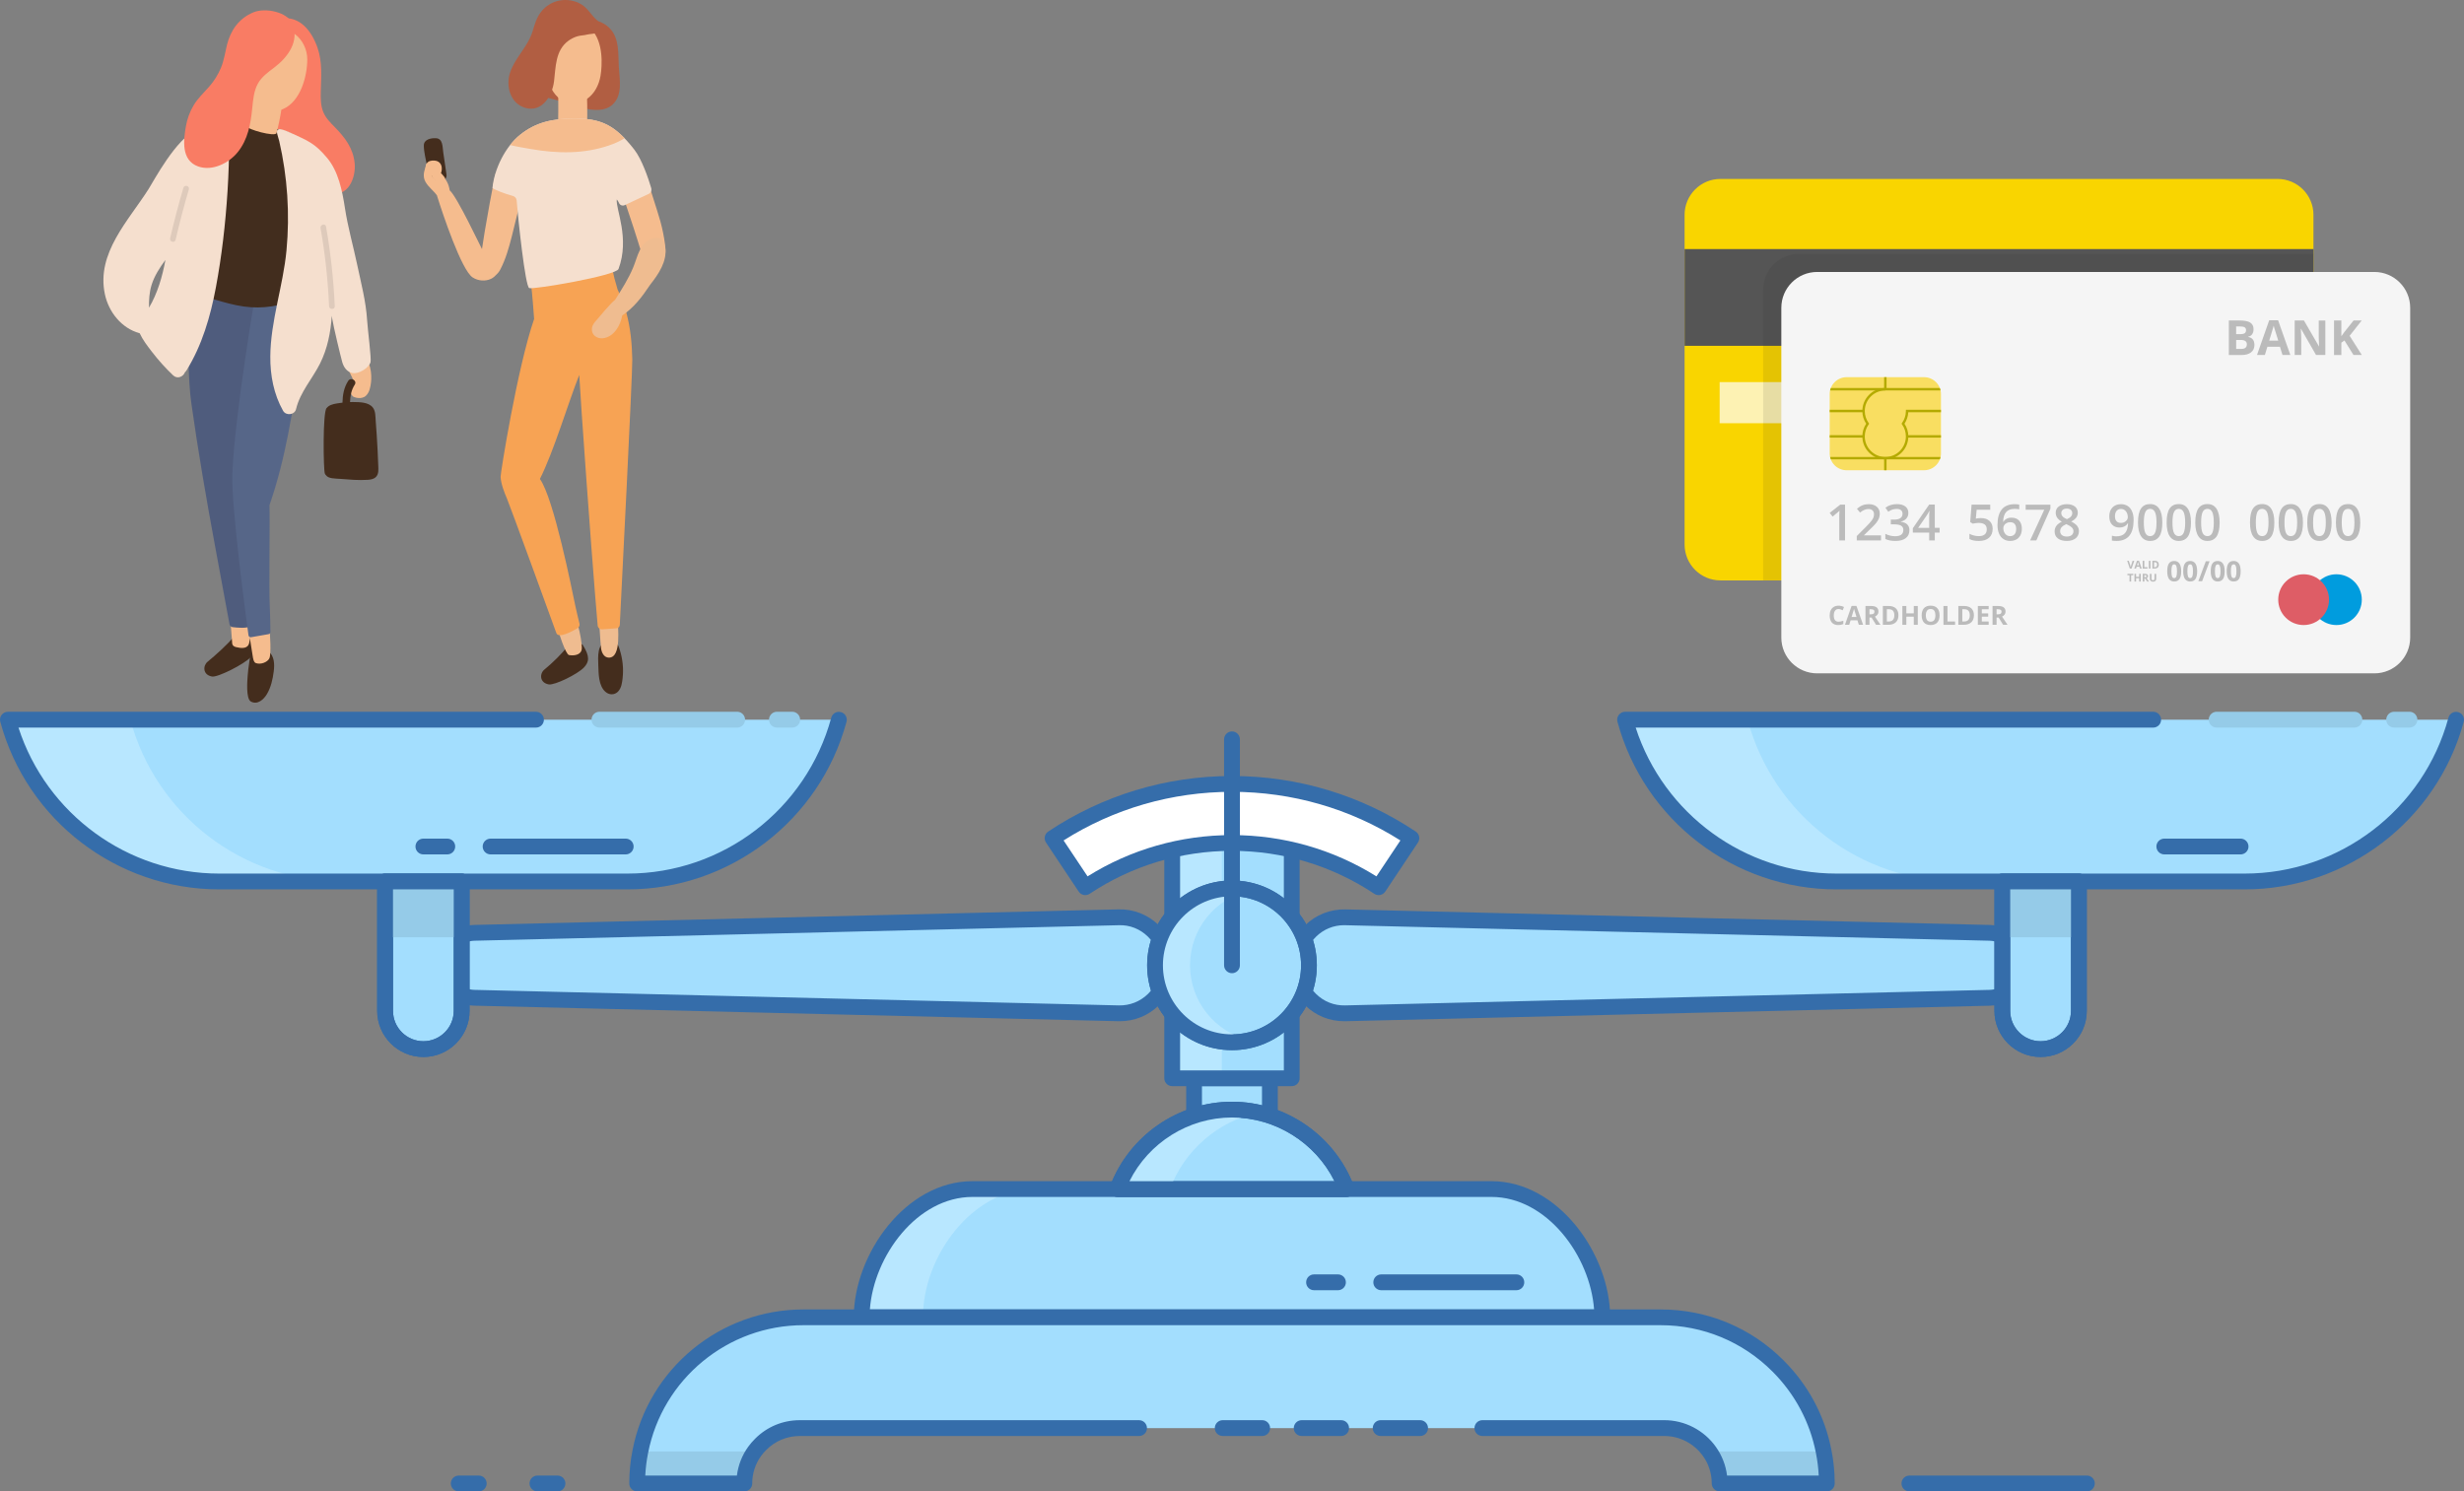 <?xml version="1.0" encoding="utf-8"?>
<!-- Generator: Adobe Illustrator 16.0.0, SVG Export Plug-In . SVG Version: 6.00 Build 0)  -->
<!DOCTYPE svg PUBLIC "-//W3C//DTD SVG 1.1//EN" "http://www.w3.org/Graphics/SVG/1.1/DTD/svg11.dtd">
<svg version="1.1" id="レイヤー_1" xmlns="http://www.w3.org/2000/svg" xmlns:xlink="http://www.w3.org/1999/xlink" x="0px"
	 y="0px" width="160.984px" height="97.451px" viewBox="0 0 160.984 97.451" enable-background="new 0 0 160.984 97.451"
	 xml:space="preserve">
<rect x="0" y="0" width="160.984" height="97.451" fill="#808080" stroke="none"/>
<g>
	<path fill="#A3DEFE" d="M104.685,86.081H56.298c0-4.001,3.241-8.384,7.238-8.384h33.909
		C101.444,77.697,104.685,82.08,104.685,86.081L104.685,86.081z"/>
	<path fill="#B8E7FF" d="M67.537,77.697h-4.001c-3.997,0-7.238,4.383-7.238,8.384h4.001C60.299,82.08,63.539,77.697,67.537,77.697z"
		/>
	<g>
		<path fill="#356DAA" d="M104.685,86.596H56.298c-0.285,0-0.517-0.231-0.517-0.516c0-4.114,3.389-8.898,7.755-8.898h33.909
			c4.369,0,7.755,4.784,7.755,8.898C105.2,86.365,104.971,86.596,104.685,86.596z M56.833,85.563h47.316
			c-0.258-3.509-3.095-7.351-6.704-7.351H63.536C59.93,78.212,57.091,82.054,56.833,85.563z"/>
	</g>
	<path fill="#A3DEFE" d="M119.355,96.935h-7.003c0-0.781-0.245-1.503-0.669-2.09c-0.657-0.925-1.732-1.525-2.949-1.525H52.249
		c-0.995,0-1.904,0.404-2.555,1.061c-0.144,0.144-0.276,0.299-0.396,0.465c-0.423,0.587-0.669,1.309-0.669,2.09h-7
		c0-0.715,0.068-1.417,0.205-2.09c0.972-4.995,5.372-8.77,10.654-8.77h56.006c2.994,0,5.715,1.219,7.674,3.186
		c1.498,1.495,2.561,3.423,2.979,5.584C119.285,95.518,119.355,96.22,119.355,96.935z"/>
	<path fill="#95CBE8" d="M119.355,96.935h-7.003c0-0.781-0.245-1.503-0.669-2.09h7.464C119.285,95.518,119.355,96.22,119.355,96.935
		z"/>
	<path fill="#95CBE8" d="M49.299,94.845c-0.423,0.587-0.669,1.309-0.669,2.09h-7c0-0.715,0.068-1.417,0.205-2.09H49.299z"/>
	<g>
		<path fill="#356DAA" d="M92.783,93.833h-2.578c-0.286,0-0.517-0.229-0.517-0.513c0-0.286,0.23-0.521,0.517-0.521h2.578
			c0.286,0,0.517,0.234,0.517,0.521C93.3,93.604,93.069,93.833,92.783,93.833z M87.624,93.833h-2.579
			c-0.284,0-0.517-0.229-0.517-0.513c0-0.286,0.232-0.521,0.517-0.521h2.579c0.286,0,0.516,0.234,0.516,0.521
			C88.14,93.604,87.91,93.833,87.624,93.833z M82.466,93.833h-2.581c-0.284,0-0.517-0.229-0.517-0.513
			c0-0.286,0.232-0.521,0.517-0.521h2.581c0.284,0,0.515,0.234,0.515,0.521C82.98,93.604,82.75,93.833,82.466,93.833z"/>
	</g>
	<g>
		<path fill="#356DAA" d="M99.071,84.308h-8.828c-0.286,0-0.517-0.231-0.517-0.516c0-0.289,0.23-0.518,0.517-0.518h8.828
			c0.286,0,0.516,0.229,0.516,0.518C99.587,84.077,99.357,84.308,99.071,84.308z"/>
	</g>
	<g>
		<path fill="#356DAA" d="M87.416,84.308h-1.563c-0.285,0-0.517-0.231-0.517-0.516c0-0.289,0.231-0.518,0.517-0.518h1.563
			c0.285,0,0.516,0.229,0.516,0.518C87.932,84.077,87.701,84.308,87.416,84.308z"/>
	</g>
	<g>
		<path fill="#356DAA" d="M119.355,97.451h-7.003c-0.285,0-0.517-0.229-0.517-0.516c0-0.649-0.197-1.27-0.57-1.789
			c-0.584-0.823-1.529-1.313-2.53-1.313H96.851c-0.284,0-0.517-0.229-0.517-0.513c0-0.286,0.232-0.521,0.517-0.521h11.885
			c1.335,0,2.595,0.654,3.369,1.745c0.398,0.558,0.648,1.198,0.731,1.875h5.989c-0.025-0.504-0.086-0.996-0.183-1.473
			c-0.39-2.016-1.37-3.855-2.837-5.323c-1.949-1.953-4.546-3.03-7.311-3.03H52.488c-4.938,0-9.204,3.512-10.146,8.352
			c-0.097,0.479-0.159,0.971-0.184,1.475h5.987c0.084-0.68,0.334-1.319,0.734-1.877c0.137-0.189,0.286-0.365,0.448-0.524
			c0.776-0.784,1.813-1.219,2.921-1.219H74.42c0.284,0,0.517,0.234,0.517,0.521c0,0.284-0.232,0.513-0.517,0.513H52.249
			c-0.831,0-1.606,0.326-2.189,0.913c-0.125,0.123-0.239,0.257-0.343,0.402c-0.372,0.518-0.571,1.138-0.571,1.787
			c0,0.286-0.229,0.516-0.516,0.516h-7c-0.285,0-0.517-0.229-0.517-0.516c0-0.749,0.073-1.491,0.217-2.193
			c1.033-5.318,5.726-9.179,11.158-9.179h56.007c3.039,0,5.896,1.181,8.04,3.335c1.612,1.611,2.691,3.634,3.118,5.848
			c0.144,0.698,0.216,1.44,0.216,2.189c0,0.139-0.054,0.271-0.151,0.365C119.622,97.397,119.49,97.451,119.355,97.451z"/>
	</g>
	<g>
		<rect x="78.015" y="70.458" fill="#A3DEFE" width="4.953" height="3.715"/>
		<path fill="#356DAA" d="M82.968,74.688h-4.953c-0.285,0-0.516-0.229-0.516-0.516v-3.715c0-0.284,0.23-0.513,0.516-0.513h4.953
			c0.285,0,0.517,0.229,0.517,0.513v3.715C83.484,74.458,83.253,74.688,82.968,74.688z M78.53,73.657h3.921v-2.681H78.53V73.657z"/>
	</g>
	<g>
		<path fill="#A3DEFE" d="M87.976,77.697c-1.14-3.027-4.055-5.191-7.484-5.191c-3.428,0-6.345,2.164-7.482,5.191H87.976z"/>
		<path fill="#356DAA" d="M87.976,78.212H73.009c-0.17,0-0.329-0.083-0.425-0.222s-0.119-0.316-0.06-0.474
			c1.243-3.306,4.444-5.526,7.967-5.526s6.726,2.221,7.968,5.526c0.058,0.157,0.037,0.335-0.059,0.474
			C88.303,78.129,88.145,78.212,87.976,78.212z M73.794,77.182h13.394c-1.252-2.516-3.855-4.161-6.696-4.161
			S75.048,74.667,73.794,77.182z"/>
	</g>
	<path fill="#B8E7FF" d="M82.207,72.696c-0.554-0.121-1.127-0.19-1.716-0.19c-3.428,0-6.345,2.164-7.482,5.191h3.428
		C77.379,75.187,79.544,73.278,82.207,72.696z"/>
	<g>
		<path fill="#356DAA" d="M87.976,78.212H73.009c-0.17,0-0.329-0.083-0.425-0.222s-0.119-0.316-0.06-0.474
			c1.243-3.306,4.444-5.526,7.967-5.526s6.726,2.221,7.968,5.526c0.058,0.157,0.037,0.335-0.059,0.474
			C88.303,78.129,88.145,78.212,87.976,78.212z M73.794,77.182h13.394c-1.252-2.516-3.855-4.161-6.696-4.161
			S75.048,74.667,73.794,77.182z"/>
	</g>
	<path fill="#A3DEFE" d="M84.396,70.458h-7.812V55.695c0-1.578,1.279-2.859,2.859-2.859h2.096c1.577,0,2.856,1.281,2.856,2.859
		V70.458z"/>
	<path fill="#B8E7FF" d="M76.585,70.458V55.695c0-1.578,1.279-2.859,2.859-2.859h0.38v17.622H76.585z"/>
	<g>
		<path fill="#356DAA" d="M84.396,70.973h-7.812c-0.284,0-0.516-0.23-0.516-0.516V55.695c0-1.862,1.515-3.374,3.375-3.374h2.096
			c1.859,0,3.372,1.512,3.372,3.374v14.763C84.912,70.743,84.681,70.973,84.396,70.973z M77.102,69.943h6.778V55.695
			c0-1.294-1.051-2.341-2.34-2.341h-2.096c-1.292,0-2.343,1.047-2.343,2.341V69.943z"/>
	</g>
	<g>
		<path fill="#A3DEFE" d="M146.657,57.6h-26.673c-6.462,0-12.124-4.337-13.809-10.572h54.292
			C158.781,53.263,153.121,57.6,146.657,57.6z"/>
		<path fill="#B8E7FF" d="M114.177,47.028h-8.001c1.685,6.235,7.347,10.572,13.809,10.572h8.002
			C121.523,57.6,115.862,53.263,114.177,47.028z"/>
		<g>
			<path fill="#356DAA" d="M146.658,58.115h-26.674c-6.681,0-12.563-4.502-14.308-10.953c-0.041-0.157-0.009-0.321,0.089-0.448
				c0.098-0.128,0.249-0.204,0.41-0.204h34.504c0.285,0,0.516,0.233,0.516,0.519c0,0.284-0.23,0.515-0.516,0.515h-33.813
				c1.83,5.649,7.13,9.539,13.117,9.539h26.674c6.216,0,11.689-4.188,13.312-10.188c0.074-0.274,0.358-0.438,0.632-0.362
				c0.276,0.073,0.438,0.358,0.364,0.631C159.224,53.613,153.339,58.115,146.658,58.115z"/>
		</g>
		<g>
			<path fill="#95CBE8" d="M153.825,47.542h-9.003c-0.284,0-0.516-0.23-0.516-0.515c0-0.285,0.231-0.519,0.516-0.519h9.003
				c0.284,0,0.516,0.233,0.516,0.519C154.341,47.312,154.109,47.542,153.825,47.542z"/>
		</g>
		<g>
			<path fill="#95CBE8" d="M157.42,47.542h-0.999c-0.286,0-0.517-0.23-0.517-0.515c0-0.285,0.23-0.519,0.517-0.519h0.999
				c0.285,0,0.517,0.233,0.517,0.519C157.937,47.312,157.705,47.542,157.42,47.542z"/>
		</g>
	</g>
	<g>
		<path fill="#A3DEFE" d="M40.998,57.6H14.325c-6.465,0-12.123-4.337-13.811-10.572h54.293C53.121,53.263,47.462,57.6,40.998,57.6z"
			/>
		<path fill="#B8E7FF" d="M8.516,47.028H0.515C2.202,53.263,7.86,57.6,14.325,57.6h8.001C15.862,57.6,10.203,53.263,8.516,47.028z"
			/>
		<g>
			<path fill="#356DAA" d="M40.998,58.115H14.325c-6.681,0-12.565-4.502-14.307-10.953c-0.043-0.157-0.011-0.321,0.088-0.448
				c0.097-0.128,0.248-0.204,0.408-0.204h34.504c0.286,0,0.517,0.233,0.517,0.519c0,0.284-0.23,0.515-0.517,0.515H1.207
				c1.83,5.649,7.129,9.539,13.118,9.539h26.673c6.217,0,11.689-4.188,13.312-10.188c0.075-0.274,0.356-0.438,0.633-0.362
				c0.275,0.073,0.438,0.355,0.363,0.631C53.563,53.613,47.679,58.115,40.998,58.115z"/>
		</g>
		<g>
			<path fill="#95CBE8" d="M48.164,47.542h-9c-0.286,0-0.517-0.23-0.517-0.515c0-0.285,0.23-0.519,0.517-0.519h9
				c0.284,0,0.516,0.233,0.516,0.519C48.68,47.312,48.448,47.542,48.164,47.542z"/>
		</g>
		<g>
			<path fill="#95CBE8" d="M51.76,47.542h-1.001c-0.284,0-0.516-0.23-0.516-0.515c0-0.285,0.231-0.519,0.516-0.519h1.001
				c0.285,0,0.516,0.233,0.516,0.519C52.275,47.312,52.045,47.542,51.76,47.542z"/>
		</g>
	</g>
	<g>
		<path fill="#A3DEFE" d="M129.996,65.2l-42.1,1.015c-1.762,0.041-3.215-1.375-3.215-3.139c0-1.76,1.453-3.179,3.215-3.137
			l42.1,1.015c1.153,0.027,2.071,0.971,2.071,2.122C132.067,64.229,131.149,65.169,129.996,65.2z"/>
		<path fill="#356DAA" d="M87.817,66.73c-0.959,0-1.861-0.365-2.55-1.04c-0.71-0.691-1.101-1.623-1.101-2.614
			c0-0.992,0.391-1.921,1.101-2.612c0.711-0.695,1.654-1.061,2.642-1.04l42.101,1.017c1.443,0.035,2.574,1.19,2.574,2.636
			c0,1.444-1.131,2.603-2.574,2.64L87.909,66.73C87.879,66.73,87.848,66.73,87.817,66.73z M87.818,60.455
			c-0.688,0-1.335,0.263-1.829,0.746c-0.51,0.497-0.792,1.16-0.792,1.875c0,0.712,0.282,1.38,0.792,1.877
			c0.51,0.496,1.178,0.763,1.895,0.744l42.101-1.015c0.879-0.021,1.566-0.727,1.566-1.606c0-0.879-0.688-1.584-1.566-1.606
			l-42.101-1.013C87.861,60.455,87.841,60.455,87.818,60.455z"/>
	</g>
	<g>
		<path fill="#A3DEFE" d="M133.322,68.553c-1.384,0-2.501-1.118-2.501-2.498V57.6h5v8.455
			C135.821,67.435,134.703,68.553,133.322,68.553z"/>
		<path fill="#356DAA" d="M133.322,69.069c-1.663,0-3.017-1.354-3.017-3.014V57.6c0-0.285,0.229-0.519,0.516-0.519h5.003
			c0.284,0,0.514,0.233,0.514,0.519v8.455C136.338,67.714,134.986,69.069,133.322,69.069z M131.336,58.115v7.94
			c0,1.091,0.892,1.982,1.986,1.982c1.094,0,1.985-0.892,1.985-1.982v-7.94H131.336z"/>
	</g>
	<rect x="130.821" y="57.6" fill="#95CBE8" width="5" height="3.643"/>
	<g>
		<path fill="#356DAA" d="M133.322,69.069c-1.663,0-3.017-1.354-3.017-3.014V57.6c0-0.285,0.229-0.519,0.516-0.519h5.003
			c0.284,0,0.514,0.233,0.514,0.519v8.455C136.338,67.714,134.986,69.069,133.322,69.069z M131.336,58.115v7.94
			c0,1.091,0.892,1.982,1.986,1.982c1.094,0,1.985-0.892,1.985-1.982v-7.94H131.336z"/>
	</g>
	<g>
		<path fill="#A3DEFE" d="M30.986,65.2l42.101,1.015c1.763,0.041,3.214-1.375,3.214-3.139c0-1.76-1.451-3.179-3.214-3.137
			l-42.101,1.015c-1.151,0.027-2.071,0.971-2.071,2.122C28.915,64.229,29.835,65.169,30.986,65.2z"/>
		<path fill="#356DAA" d="M73.164,66.73c-0.028,0-0.06,0-0.09,0l-42.101-1.015c-1.442-0.037-2.575-1.195-2.575-2.64
			c0-1.445,1.133-2.601,2.575-2.636l42.101-1.017c0.982-0.03,1.93,0.345,2.641,1.04c0.711,0.691,1.101,1.62,1.101,2.612
			c0,0.991-0.39,1.923-1.101,2.614C75.026,66.365,74.124,66.73,73.164,66.73z M30.999,64.682L73.1,65.697
			c0.712,0.014,1.384-0.248,1.896-0.744c0.509-0.497,0.789-1.165,0.789-1.877c0-0.715-0.28-1.378-0.789-1.875
			c-0.511-0.499-1.187-0.77-1.896-0.744l-42.101,1.013c-0.88,0.022-1.567,0.728-1.567,1.606
			C29.432,63.956,30.119,64.661,30.999,64.682L30.999,64.682z"/>
	</g>
	<g>
		<path fill="#A3DEFE" d="M27.661,68.553c1.381,0,2.502-1.118,2.502-2.498V57.6H25.16v8.455
			C25.16,67.435,26.28,68.553,27.661,68.553z"/>
		<path fill="#356DAA" d="M27.661,69.069c-1.664,0-3.018-1.354-3.018-3.014V57.6c0-0.285,0.231-0.519,0.517-0.519h5.003
			c0.284,0,0.516,0.233,0.516,0.519v8.455C30.679,67.714,29.324,69.069,27.661,69.069z M25.677,58.115v7.94
			c0,1.091,0.889,1.982,1.984,1.982c1.095,0,1.984-0.892,1.984-1.982v-7.94H25.677z"/>
	</g>
	<rect x="25.16" y="57.6" fill="#95CBE8" width="5.003" height="3.643"/>
	<g>
		<path fill="#356DAA" d="M27.661,69.069c-1.664,0-3.018-1.354-3.018-3.014V57.6c0-0.285,0.231-0.519,0.517-0.519h5.003
			c0.284,0,0.516,0.233,0.516,0.519v8.455C30.679,67.714,29.324,69.069,27.661,69.069z M25.677,58.115v7.94
			c0,1.091,0.889,1.982,1.984,1.982c1.095,0,1.984-0.892,1.984-1.982v-7.94H25.677z"/>
	</g>
	<g>
		<path fill="#FFFFFF" d="M92.213,54.768l-2.136,3.206c-2.745-1.831-6.036-2.892-9.586-2.892c-3.549,0-6.84,1.061-9.584,2.892
			l-2.137-3.206c3.354-2.242,7.384-3.543,11.721-3.543C84.829,51.225,88.857,52.526,92.213,54.768z"/>
		<path fill="#356DAA" d="M90.077,58.49c-0.102,0-0.202-0.03-0.287-0.086c-2.753-1.835-5.969-2.806-9.299-2.806
			s-6.544,0.971-9.299,2.806c-0.113,0.074-0.253,0.104-0.387,0.076c-0.134-0.025-0.252-0.106-0.328-0.22l-2.137-3.205
			c-0.158-0.238-0.095-0.56,0.142-0.717c3.558-2.374,7.71-3.631,12.009-3.631c4.301,0,8.452,1.257,12.008,3.631
			c0.237,0.157,0.301,0.479,0.143,0.717l-2.137,3.205c-0.077,0.113-0.193,0.194-0.329,0.22C90.143,58.485,90.11,58.49,90.077,58.49z
			 M69.489,54.917l1.566,2.348c2.823-1.766,6.075-2.697,9.436-2.697c3.362,0,6.613,0.932,9.438,2.697l1.565-2.348
			c-3.288-2.081-7.08-3.176-11.003-3.176C76.569,51.741,72.777,52.835,69.489,54.917z"/>
	</g>
	<g>
		<circle fill="#A3DEFE" cx="80.491" cy="63.076" r="5.027"/>
		<path fill="#356DAA" d="M80.491,68.621c-3.058,0-5.544-2.487-5.544-5.545c0-3.056,2.486-5.543,5.544-5.543
			c3.057,0,5.544,2.487,5.544,5.543C86.035,66.133,83.548,68.621,80.491,68.621z M80.491,58.566c-2.488,0-4.512,2.022-4.512,4.51
			c0,2.489,2.023,4.512,4.512,4.512s4.514-2.022,4.514-4.512C85.005,60.588,82.979,58.566,80.491,58.566z"/>
	</g>
	<path fill="#B8E7FF" d="M77.75,63.076c0-2.384,1.66-4.373,3.886-4.892c-0.369-0.088-0.75-0.136-1.145-0.136
		c-2.776,0-5.027,2.251-5.027,5.027c0,2.778,2.251,5.029,5.027,5.029c0.395,0,0.775-0.051,1.145-0.137
		C79.41,67.451,77.75,65.458,77.75,63.076z"/>
	<g>
		<path fill="#356DAA" d="M80.491,68.621c-3.058,0-5.544-2.487-5.544-5.545c0-3.056,2.486-5.543,5.544-5.543
			c3.057,0,5.544,2.487,5.544,5.543C86.035,66.133,83.548,68.621,80.491,68.621z M80.491,58.566c-2.488,0-4.512,2.022-4.512,4.51
			c0,2.489,2.023,4.512,4.512,4.512s4.514-2.022,4.514-4.512C85.005,60.588,82.979,58.566,80.491,58.566z"/>
	</g>
	<g>
		<path fill="#356DAA" d="M80.491,63.593c-0.284,0-0.517-0.233-0.517-0.518V48.315c0-0.287,0.232-0.521,0.517-0.521
			c0.286,0,0.517,0.233,0.517,0.521v14.761C81.008,63.36,80.777,63.593,80.491,63.593z"/>
	</g>
	<g>
		<path fill="#356DAA" d="M40.88,55.83h-8.828c-0.284,0-0.516-0.231-0.516-0.516s0.231-0.516,0.516-0.516h8.828
			c0.284,0,0.517,0.231,0.517,0.516S41.164,55.83,40.88,55.83z"/>
	</g>
	<g>
		<path fill="#356DAA" d="M29.224,55.83h-1.563c-0.285,0-0.516-0.231-0.516-0.516s0.23-0.516,0.516-0.516h1.563
			c0.285,0,0.517,0.231,0.517,0.516S29.509,55.83,29.224,55.83z"/>
	</g>
	<g>
		<path fill="#356DAA" d="M146.386,55.83h-4.981c-0.285,0-0.518-0.231-0.518-0.516s0.232-0.516,0.518-0.516h4.981
			c0.285,0,0.518,0.231,0.518,0.516S146.671,55.83,146.386,55.83z"/>
	</g>
	<g>
		<path fill="#356DAA" d="M136.345,97.451H124.75c-0.287,0-0.517-0.229-0.517-0.516c0-0.284,0.229-0.516,0.517-0.516h11.595
			c0.286,0,0.517,0.231,0.517,0.516C136.861,97.221,136.631,97.451,136.345,97.451z"/>
	</g>
	<g>
		<path fill="#356DAA" d="M31.279,97.451h-1.308c-0.286,0-0.517-0.229-0.517-0.516c0-0.284,0.23-0.516,0.517-0.516h1.308
			c0.286,0,0.517,0.231,0.517,0.516C31.796,97.221,31.565,97.451,31.279,97.451z"/>
	</g>
	<g>
		<path fill="#356DAA" d="M36.424,97.451h-1.311c-0.284,0-0.516-0.229-0.516-0.516c0-0.284,0.231-0.516,0.516-0.516h1.311
			c0.284,0,0.517,0.231,0.517,0.516C36.94,97.221,36.708,97.451,36.424,97.451z"/>
	</g>
</g>
<g>
	<path fill="#442D1D" d="M40.492,42.458c-0.013-0.044-0.027-0.088-0.044-0.132c-0.004-0.012-0.008-0.025-0.012-0.037h-0.001
		c-0.015-0.035-0.028-0.073-0.046-0.11c-0.086-0.193-0.271-0.252-0.45-0.22c-0.07-0.038-0.147-0.061-0.216-0.052
		c-0.732,0.079-0.649,1.024-0.633,1.569c0.019,0.549,0.014,1.332,0.465,1.729c0.242,0.216,0.593,0.223,0.823-0.014
		c0.227-0.234,0.266-0.579,0.301-0.886C40.749,43.685,40.679,43.052,40.492,42.458z"/>
	<path fill="#442D1D" d="M38.067,42.132c-0.094-0.145-0.534,0.146-0.608,0.266c-0.035-0.191-0.33-0.303-0.458-0.086
		c-0.172,0.291-0.962,1.062-1.434,1.441c-0.316,0.255-0.33,0.861,0.288,0.969c0.38,0.065,1.878-0.663,2.299-1.108
		C38.484,43.262,38.563,42.906,38.067,42.132z"/>
	<path fill="#EFBC90" d="M37.57,40.114c-0.129-0.425-0.022-0.076-0.196-0.485c0,0,0,0-0.001,0l0,0
		c-0.008-0.021-0.016-0.04-0.024-0.06c-0.108-0.251-0.487-0.088-0.457,0.157c-0.1-0.012-0.206,0.038-0.258,0.127
		c-0.071,0.054-0.12,0.142-0.104,0.252l0.002,0.007c-0.114,0.032-0.212,0.146-0.191,0.298c0.019,0.134,0.038,0.266,0.06,0.397
		c-0.014,0.041-0.017,0.087-0.005,0.139c0.056,0.252,0.554,1.819,0.78,1.858c0.307,0.055,0.715,0,0.813-0.298
		C38.118,42.116,37.685,40.49,37.57,40.114z"/>
	<path fill="#EFBC90" d="M40.359,40.373c0-0.143-0.105-0.222-0.202-0.235c-0.045-0.115-0.169-0.178-0.271-0.155
		c-0.038-0.106-0.128-0.15-0.216-0.141c-0.044-0.278-0.408-0.254-0.437,0.043c-0.009,0.094-0.017,0.188-0.023,0.281
		c-0.057,0.036-0.094,0.104-0.082,0.205c0.015,0.127,0.092,1.62,0.144,2.002c0.036,0.259,0.181,0.599,0.513,0.599
		C40.622,42.971,40.359,40.99,40.359,40.373z"/>
	<path fill="#F5BC8E" d="M43.45,15.969c-0.068-0.503-0.167-1.003-0.301-1.495c-0.156-0.576-0.983-3.114-0.983-3.114
		s-0.542-0.307-0.688-0.24c-0.228,0.106-0.255,0.369-0.16,0.535c-0.019,0.045-0.027,0.096-0.02,0.154
		c0.002,0.009,0.003,0.019,0.004,0.027c-0.171,0.017-0.333,0.161-0.318,0.374c-0.217-0.209-0.591-0.404-0.48-0.046
		c0.335,1.096,0.844,2.528,1.179,3.624c0.134,0.435,0.254,0.923,0.63,1.215c0.315,0.246,0.545,0.362,0.868,0.101
		C43.527,16.821,43.503,16.372,43.45,15.969z"/>
	<path fill="#F7A354" d="M41.31,23.488c-0.019-1.023-0.118-2.059-0.386-3.051c-0.129-0.474-0.299-0.936-0.509-1.382
		c-0.02-0.041-0.04-0.083-0.061-0.125c-0.069-0.254-0.14-0.506-0.214-0.758c-0.153-0.701-0.331-1.396-0.536-2.09
		c-0.072-0.24-0.253-0.339-0.436-0.331c-0.034-0.058-0.077-0.102-0.126-0.136l-0.006-0.019c-0.11-0.375-0.51-0.404-0.74-0.219
		c-0.119,0.029-0.225,0.099-0.284,0.202c-0.25-0.066-0.55,0.044-0.586,0.317c-0.134-0.076-0.307-0.09-0.448-0.038
		c-0.079-0.117-0.201-0.195-0.366-0.195c-0.217,0-0.412,0.16-0.455,0.369c-0.224-0.006-0.466,0.132-0.513,0.374
		c-0.204,0.017-0.391,0.165-0.395,0.449c-0.069,0.09-0.138,0.176-0.207,0.267c-0.196,0.05-0.377,0.214-0.399,0.441
		c-0.022,0.243-0.014,0.484,0.013,0.728c-0.025,0.099-0.018,0.21,0.038,0.323c0.003,0.01,0.008,0.023,0.011,0.032
		c0.042,0.287,0.193,2.064,0.192,2.195c-1.103,3.207-2.207,10.134-2.192,10.325c0.036,0.486,0.235,0.989,0.425,1.434
		c0.199,0.469,2.869,7.792,3.219,8.767c0.134,0.373,1.007-0.095,1.385-0.317c0.104-0.062,0.154-0.183,0.126-0.3
		c-0.072-0.293-0.207-0.853-0.277-1.188c-0.22-1.042-1.396-6.992-2.309-8.265c0.907-1.798,1.83-4.923,2.571-6.797
		c0.072,1.512,0.801,11.57,1.042,14.452c0.046,0.533,0.123,1.457,0.161,1.916c0.013,0.152,0.146,0.266,0.299,0.255l0.935-0.069
		c0.115-0.01,0.206-0.103,0.212-0.218C40.59,38.947,41.327,24.397,41.31,23.488z"/>
	<path fill="#F5BC8E" d="M34.114,11.265c-0.026-0.208-0.122-0.379-0.37-0.423c-0.068-0.012-0.141-0.009-0.206,0.012
		c-0.144-0.162-0.471-0.188-0.567,0.039c-0.053,0.124-0.101,0.25-0.146,0.377c-0.175-0.139-0.412-0.096-0.469,0.169
		c-0.228,1.064-0.5,2.588-0.682,3.661c-0.037,0.225-0.15,0.952-0.184,1.177c-0.05-0.067-1.634-3.445-2.108-3.837
		c-0.031-0.196-0.085-0.389-0.182-0.566c-0.109-0.201-0.256-0.389-0.401-0.572c-0.017-0.2-0.006-0.445-0.132-0.612
		c-0.068-0.092-0.163-0.143-0.278-0.114c-0.021,0.004-0.038,0.012-0.056,0.019c-0.026-0.019-0.058-0.036-0.082-0.044
		c-0.083-0.032-0.183-0.032-0.262,0.012c-0.129,0.069-0.171,0.205-0.176,0.344c-0.13,0.319-0.195,0.653-0.012,0.98
		c0.192,0.341,0.523,0.569,0.75,0.883c0.001,0.012,0.002,0.025,0.007,0.036c0.36,1.154,1.589,4.843,2.321,5.321
		c0.359,0.236,0.846,0.269,1.211,0.088c0.03-0.013,0.06-0.03,0.089-0.05c0.077-0.048,0.146-0.107,0.206-0.177
		c0.12-0.102,0.224-0.228,0.296-0.365c0.361-0.688,0.574-1.452,0.764-2.202c0.204-0.81,0.399-1.621,0.598-2.43
		C34.171,12.474,34.438,11.75,34.114,11.265z"/>
	<path fill="#B15E42" d="M40.429,4.336c-0.045-0.814,0.038-1.769-0.533-2.423c-0.464-0.531-1.261-0.776-1.93-0.522
		c-0.553,0.209-0.313,1.106,0.246,0.895c0.058-0.021,0.115-0.037,0.173-0.047c-0.038,0.065-0.062,0.145-0.063,0.233
		c-0.012,0.611,0.2,1.191,0.164,1.809c-0.029,0.49-0.218,1.03-0.621,1.339c-0.2,0.154-2.358-1.776-2.224-1.538
		c0.034,0.058-0.879,1.963-0.816,2.003c0.002,0.105,1.918,0.51,2.837,0.84c0.746,0.269,1.76,0.451,2.351-0.083
		C40.707,6.21,40.474,5.164,40.429,4.336z"/>
	<path fill="#F5BC8E" d="M38.326,5.534c-0.008-0.188-0.118-0.301-0.252-0.342c-0.162-0.124-0.435-0.093-0.554,0.092
		c-0.038,0.017-0.073,0.039-0.104,0.069c-0.145-0.021-0.291,0.036-0.354,0.191c-0.17-0.051-0.361,0.004-0.425,0.206
		c-0.097,0.068-0.165,0.18-0.164,0.303c0,0.411,0.001,0.823,0.001,1.234c-0.009,0.326-0.006,0.651,0,0.978
		c0.001,0.035,0.005,0.067,0.013,0.096c-0.021,0.131,0.025,0.27,0.181,0.351c0.339,0.179,0.711,0.272,1.095,0.226
		c0.416-0.052,0.577-0.319,0.591-0.717C38.386,7.326,38.363,6.426,38.326,5.534z"/>
	<path fill="#442D1D" d="M16.318,41.737c-0.135-0.108-0.563-0.123-0.636-0.001c-0.036-0.193-0.331-0.305-0.459-0.087
		c-0.172,0.291-1.186,1.209-1.657,1.589c-0.317,0.256-0.33,0.861,0.288,0.969c0.38,0.065,2.102-0.811,2.522-1.258
		C16.707,42.599,16.741,42.077,16.318,41.737z"/>
	<path fill="#442D1D" d="M17.537,42.549c-0.308-0.256-0.774-0.258-1.045,0.059c-0.161,0.188-0.175,0.47-0.212,0.704
		c-0.045,0.287-0.079,0.579-0.1,0.87c-0.017,0.235-0.127,1.477,0.211,1.659c0.439,0.237,0.844-0.139,1.053-0.494
		c0.261-0.447,0.375-0.959,0.44-1.468C17.945,43.41,17.933,42.877,17.537,42.549z"/>
	<path fill="#F5BC8E" d="M17.608,41.115c-0.003-0.134-0.005-0.268-0.004-0.402c0.002-0.082-0.03-0.145-0.079-0.186
		c-0.002-0.013-0.004-0.027-0.006-0.038c-0.042-0.229-0.385-0.245-0.47-0.067c-0.029,0.014-0.055,0.032-0.075,0.057
		c-0.123-0.036-0.267,0.017-0.304,0.17c-0.119-0.007-0.233,0.059-0.237,0.206c-0.119,0.021-0.223,0.122-0.197,0.285l0.283,1.781
		c0.007,0.044,0.047,0.351,0.188,0.404c0.324,0.125,0.769-0.056,0.889-0.301C17.736,42.742,17.638,41.386,17.608,41.115z"/>
	<path fill="#F5BC8E" d="M16.396,40.244c0.008-0.135,0.017-0.269,0.029-0.402c0.007-0.081-0.02-0.146-0.063-0.192
		c-0.001-0.011-0.003-0.025-0.004-0.036c-0.023-0.232-0.363-0.277-0.463-0.106c-0.029,0.013-0.057,0.03-0.079,0.051
		c-0.119-0.047-0.268-0.005-0.317,0.146c-0.117-0.019-0.236,0.039-0.252,0.185c-0.121,0.012-0.232,0.104-0.22,0.269l0.137,1.798
		c0.003,0.044-0.029,0.257,0.25,0.326c0.347,0.086,0.675,0.1,0.815-0.134C16.392,41.875,16.403,40.516,16.396,40.244z"/>
	<path fill="#4F5C7D" d="M17.527,19.136c-0.123-0.013-0.72-0.002-0.831,0.034c-1.056-0.183-2.979-0.391-3.699-0.656
		c-0.08-0.36,0.089-0.706-0.205-0.6c-0.214-0.017-0.442,0.075-0.558,0.272c-0.381,0.311,0.017,0.54-0.001,1.027
		c-0.023,0.676-0.139,1.454-0.062,2.123c0.185,1.603,0.105,3.417,0.33,5.015c0.442,3.148,0.985,6.28,1.563,9.406
		c0.279,1.508,0.801,4.328,0.931,5.034c0.019,0.101,0.099,0.175,0.198,0.188c0.297,0.037,0.899,0.092,1.111-0.042
		c0.935-0.583,0.057-1.438-0.065-2.315c-0.158-1.132-0.223-2.274-0.287-3.414c-0.066-1.135-0.129-2.271-0.265-3.398
		c0.015-0.029,0.028-0.06,0.039-0.093c0.605-1.888,0.773-3.891,1.019-5.85c0.102-0.809,0.202-1.619,0.303-2.428
		c0.182-0.033,0.346-0.151,0.413-0.38c0.146-0.493,0.291-0.985,0.437-1.478c0.14-0.473,0.375-0.998,0.388-1.495
		C18.296,19.619,18.017,19.184,17.527,19.136z"/>
	<path fill="#F5BC8E" d="M23.533,23.392c-0.244,0.02-0.304,0.212-0.3,0.41c-0.134-0.218-0.541-0.178-0.514,0.13
		c0.033,0.385,0.338,0.67,0.385,1.054c0.005,0.042,0.007,0.086,0.006,0.128c-0.091,0.077-0.177,0.15-0.208,0.298
		c-0.035,0.171,0.017,0.359,0.145,0.482c0.07,0.068,0.57,0.246,0.867-0.04c0.229-0.221,0.289-0.565,0.326-0.87
		C24.297,24.533,24.25,23.335,23.533,23.392z"/>
	<path fill="#566688" d="M19.277,23.043c-0.193-0.056-0.438,0.043-0.534,0.226c-0.013-0.08-0.05-0.148-0.102-0.203
		c0.021-0.177,0.043-0.354,0.063-0.531c0.039-0.346-0.325-0.51-0.607-0.431c0.127-0.528,0.925-2.127,1.057-2.655
		c0.123-0.487-2.458-0.278-2.458-0.278s-1.354,7.843-1.515,11.772c-0.087,2.109,0.897,9.423,1.054,10.569
		c0.011,0.083,0.09,0.14,0.172,0.125l1.139-0.199c0.071-0.011,0.123-0.073,0.123-0.146c-0.005-0.334-0.017-1.25-0.043-1.677
		c-0.064-1.04,0.015-5.452-0.018-6.613c1.055-3.027,1.533-6.222,1.993-9.388C19.639,23.365,19.54,23.119,19.277,23.043z"/>
	<path fill="#F97C64" d="M23.173,10.678c-0.094-0.994-0.633-1.69-1.309-2.381c-0.282-0.286-0.578-0.582-0.736-0.96
		c-0.177-0.422-0.182-0.896-0.17-1.343c0.023-0.979,0.115-1.938-0.216-2.884c-0.375-1.07-1.142-2.097-2.401-1.899
		c-0.297,0.045-0.462,0.417-0.389,0.684c0.087,0.316,0.387,0.435,0.685,0.389c0.392-0.062,0.684,0.394,0.838,0.682
		c0.217,0.404,0.354,0.869,0.396,1.324c0.019,0.198,0.023,0.396,0.021,0.592c-0.221-0.293-0.716-0.179-0.903,0.1
		c-0.272,0.404-0.483,0.851-0.629,1.315c-0.032,0.011-0.064,0.027-0.095,0.044c-0.082-0.146-0.165-0.292-0.254-0.435
		c-0.406-0.666-1.234-0.812-1.719-0.136c-0.085,0.119-0.153,0.249-0.208,0.388c-0.114,0.063-0.209,0.17-0.255,0.325
		c-0.092,0.311-0.142,0.621-0.157,0.933c-0.17,0.161-0.24,0.406-0.067,0.642c0.032,0.044,0.065,0.087,0.098,0.13
		c0.007,0.056,0.014,0.109,0.022,0.166c0.041,0.264,0.235,0.388,0.449,0.397c0.007,0.007,0.013,0.016,0.02,0.022
		c0.244,0.258,0.687,0.187,0.866-0.095c0.134,0.221,0.296,0.419,0.506,0.579c0.32,0.601,0.804,1.071,1.338,1.493
		c0.277,0.218,0.562,0.427,0.825,0.664c0.268,0.238,0.469,0.533,0.729,0.775c0.277,0.257,0.627,0.383,0.954,0.358
		c0.048,0.032,0.099,0.056,0.152,0.07C22.732,12.922,23.263,11.629,23.173,10.678z"/>
	<path fill="#F5BC8E" d="M20.076,3.878c0.003-1.278-1.253-2.541-2.617-1.652c-0.948,0.618-1.177,2.183-1.194,2.87
		c-0.017,0.602,0.157,1.221,0.579,1.649c0.426,0.431,1.109,0.625,1.676,0.369C19.63,6.609,20.073,5.013,20.076,3.878z"/>
	<path fill="#F5BC8E" d="M35.735,3.021c0.247-1.253,1.727-2.244,2.89-1.105c0.809,0.791,0.726,2.372,0.608,3.049
		c-0.102,0.592-0.394,1.165-0.892,1.503c-0.502,0.34-1.211,0.396-1.715,0.032C35.636,5.787,35.515,4.136,35.735,3.021z"/>
	<path fill="#422D1E" d="M19.821,12.386c-0.027-0.002-0.055-0.007-0.082-0.009c0.111-0.134,0.167-0.308,0.148-0.492
		c-0.038-0.39-0.297-0.556-0.604-0.631c0.199-0.248,0.154-0.635-0.141-0.811c0.313-0.161,0.423-0.618,0.22-0.875
		C19.49,9.322,19.44,8.97,19.17,8.803c-0.391-0.241-0.838-0.323-1.279-0.421c-0.455-0.104-0.913-0.228-1.378-0.276
		c-0.882-0.09-1.638,0.361-2.288,0.908c-0.23,0.193-0.199,0.587,0,0.786c0.055,0.056,0.114,0.092,0.178,0.12
		c-0.084,0.095-0.136,0.22-0.145,0.362c-0.016,0.252,0.106,0.453,0.287,0.589l-0.335,0.04c-0.517,0.063-0.668,0.618-0.416,0.92
		c-0.258,0.268-0.185,0.739,0.218,0.892c-0.215,0.089-0.35,0.327-0.328,0.558c-0.316,1.178-0.631,2.358-0.946,3.535
		c-0.044,0.048-0.089,0.094-0.137,0.143c-0.569,0.585-0.889,1.398-0.321,2.099c0.165,0.206,0.413,0.2,0.616,0.099
		c0.369,0.184,0.769,0.309,1.165,0.426c0.619,0.182,1.239,0.358,1.879,0.446c1.221,0.169,2.419-0.022,3.541-0.523
		c0.436-0.193,0.314-0.925-0.132-1.017c-0.101-0.021-0.201-0.041-0.302-0.062c0.11-0.138,0.138-0.321,0.11-0.504l-0.027-0.188
		c-0.006-0.044-0.021-0.083-0.04-0.121c0.165-0.449,0.129-0.96,0.118-1.437c-0.005-0.284-0.012-0.568-0.017-0.853
		c0.022-0.412,0-0.828-0.025-1.234c0-0.007-0.002-0.017-0.003-0.023c0.084-0.183,0.075-0.414-0.029-0.58
		c0.229,0.005,0.459,0.009,0.688,0.014c0.3,0.004,0.557-0.259,0.557-0.557C20.378,12.611,20.12,12.426,19.821,12.386z
		 M13.767,17.343c0.004,0.015,0.009,0.031,0.014,0.046c-0.014-0.003-0.027-0.005-0.042-0.008c0.001-0.002,0.001-0.005,0.003-0.009
		C13.75,17.363,13.758,17.354,13.767,17.343z"/>
	<path fill="#F5BC8E" d="M18.4,6.173c-0.002-0.002-0.004-0.005-0.006-0.009c0.003-0.175-0.096-0.289-0.226-0.338
		C18.13,5.686,18.01,5.61,17.875,5.593c-0.175-0.206-0.532-0.2-0.678,0.131c-0.085,0.03-0.157,0.09-0.194,0.185
		c-0.092,0.045-0.382,0.08-0.413,0.195c-0.196,0.74-0.276,1.39-0.423,2.162c-0.095,0.162,1.826,0.711,1.902,0.428
		C18.113,8.528,18.596,6.578,18.4,6.173z"/>
	<path fill="#F5DFCE" d="M14.326,8.326c-0.451,0.208-1.041-0.043-1.482,0.152c-1.352,0.597-2.783,3.315-3.129,3.862
		c-1.311,2.075-3.433,4.189-2.864,6.879c0.247,1.171,1.086,2.228,2.262,2.553c0.004,0.001,0.007,0.001,0.011,0.001
		c0.202,0.436,0.505,0.83,0.793,1.204c0.425,0.553,0.889,1.07,1.394,1.55c0.286,0.271,0.67,0.078,0.771-0.202
		c0.036-0.032,0.068-0.069,0.098-0.115c1.021-1.645,1.566-3.522,1.921-5.411c0.389-2.071,0.629-4.178,0.763-6.28
		c0.074-1.16,0.11-2.325,0.111-3.487c0.005-0.023,0.009-0.047,0.011-0.069C15.175,8.637,14.774,8.118,14.326,8.326z M9.735,20.107
		c-0.01-0.5,0.019-1.001,0.167-1.483c0.186-0.602,0.537-1.137,0.907-1.642C10.606,18.082,10.294,19.159,9.735,20.107z"/>
	<path fill="#F5DFCE" d="M23.987,20.942c-0.077-1.256-0.399-2.448-0.657-3.675c-0.255-1.207-0.604-2.431-0.79-3.648
		c-0.181-1.184-0.436-2.432-1.175-3.309c-0.815-0.968-1.251-1.108-2.345-1.619c-0.291-0.136-0.701-0.301-0.819-0.24
		c-0.231,0.054-0.027,0.465,0.042,0.765c0.54,2.34,0.699,4.755,0.475,7.146c-0.22,2.328-1.039,4.587-1.057,6.934
		c-0.009,1.231,0.224,2.467,0.834,3.547c0.192,0.338,0.756,0.278,0.848-0.112c0.266-1.113,1.065-1.976,1.568-2.979
		c0.486-0.975,0.696-2.042,0.766-3.119c0.009,0.057,0.017,0.114,0.025,0.172c0.089,0.56,0.545,2.446,0.656,2.848
		c0.094,0.338,0.304,0.645,0.663,0.722c0.402,0.085,1.072-0.324,1.188-0.705C24.273,23.458,24.024,21.541,23.987,20.942z"/>
	<path fill="#F97C64" d="M19.098,1.54c-0.319-0.752-1.762-1.065-2.553-0.73c-0.932,0.393-1.478,1.16-1.717,2.125
		c-0.123,0.499-0.192,1.014-0.391,1.492c-0.191,0.46-0.457,0.885-0.79,1.257c-0.352,0.394-0.728,0.745-0.999,1.202
		c-0.248,0.416-0.422,0.893-0.503,1.37c-0.144,0.841-0.345,2.219,0.808,2.622c0.925,0.324,2.005-0.222,2.577-0.933
		c0.672-0.832,0.851-1.855,0.952-2.889c0.053-0.535,0.102-1.104,0.361-1.583c0.246-0.455,0.679-0.761,1.081-1.065
		C18.805,3.742,19.585,2.687,19.098,1.54z"/>
	<path fill="#442D1D" d="M24.713,30.42c-0.023-0.672-0.057-1.344-0.101-2.014c-0.02-0.303-0.042-0.607-0.066-0.913
		c-0.021-0.277-0.004-0.607-0.174-0.845c-0.271-0.378-0.888-0.373-1.301-0.378c-0.067,0-0.135,0-0.202,0.002
		c0.012-0.397,0.08-0.781,0.308-1.135c0.173-0.268-0.255-0.517-0.427-0.249c-0.283,0.438-0.363,0.924-0.375,1.424
		c-0.056,0.006-0.111,0.014-0.166,0.021c-0.252,0.039-0.564,0.068-0.771,0.232c-0.038,0.03-0.069,0.062-0.096,0.096
		c-0.265,0.237-0.214,4.023-0.119,4.282c0.016,0.046,0.044,0.081,0.076,0.11c0.151,0.23,0.596,0.214,0.911,0.238
		c0.647,0.049,1.174,0.102,1.822,0.063c0.197-0.013,0.4-0.047,0.54-0.198C24.757,30.958,24.721,30.672,24.713,30.42z"/>
	<path fill="#B15E42" d="M39.028,1.342c-0.388-0.325-0.604-0.79-1.051-1.059c-0.425-0.254-0.933-0.339-1.417-0.249
		c-0.469,0.083-0.904,0.354-1.199,0.726c-0.302,0.379-0.432,0.844-0.57,1.299c-0.306,1.006-1.146,1.704-1.471,2.697
		c-0.289,0.883,0.028,2.027,1.018,2.298c1.102,0.301,1.745-0.82,1.859-1.738c0.116-0.941,0.084-2.022,0.934-2.648
		c0.179-0.132,0.38-0.233,0.593-0.297c0.207-0.063,0.425-0.053,0.63-0.111c0.146-0.042,0.566-0.046,0.636-0.132
		C39.354,2.153,39.375,1.633,39.028,1.342z"/>
	<path fill="#F5DFCE" d="M41.441,9.775c-1.247-1.598-2.165-2.034-3.891-2.031c-1.453,0.002-2.532,0.242-3.557,1.055
		c-0.979,0.777-1.695,2.238-1.817,3.471c-0.009,0.078,0.848,0.411,1.329,0.533c0.139,0.036,0.239,0.153,0.25,0.296
		c0.094,1.216,0.561,5.618,0.821,5.726c0.259,0.108,5.671-0.811,5.834-1.248c0.751-2.016-0.188-3.901-0.113-4.544
		c0.057,0.057,0.107,0.147,0.147,0.237c0.063,0.139,0.228,0.201,0.365,0.137l1.565-0.732c0.146-0.067,0.219-0.231,0.173-0.386
		C42.38,11.725,41.954,10.431,41.441,9.775z"/>
	<path fill="#EFBC90" d="M43.359,15.837c-0.107-0.263-0.366-0.34-0.57-0.273c-0.047-0.002-0.097,0.004-0.148,0.021
		c-0.854,0.266-0.97,1.16-1.267,1.879c-0.308,0.744-0.752,1.439-1.186,2.127c-0.002,0.002-0.005,0.002-0.009,0.005
		c-0.294,0.223-1.02,1.112-1.168,1.28c-0.156,0.176-0.316,0.339-0.34,0.585c-0.041,0.423,0.33,0.687,0.726,0.641
		c0.699-0.079,1.146-0.826,1.256-1.491c0.74-0.487,1.285-1.197,1.774-1.931c0.012-0.019,0.023-0.034,0.035-0.053
		c0.079-0.1,0.157-0.201,0.232-0.304C43.214,17.628,43.72,16.715,43.359,15.837z"/>
	<path fill="#442D1D" d="M29.17,11.393c-0.071-0.485-0.142-0.971-0.213-1.457c-0.051-0.349-0.013-0.884-0.48-0.905
		c-0.327-0.015-0.786,0.077-0.787,0.475c0,0.429,0.133,0.902,0.208,1.322c0.01,0.059,0.032,0.105,0.063,0.14
		c0.03,0.139,0.08,0.271,0.15,0.403c0.03,0.056,0.069,0.094,0.112,0.119c0.032,0.063,0.072,0.121,0.123,0.169
		c0.188,0.18,0.461,0.213,0.683,0.083C29.158,11.666,29.19,11.53,29.17,11.393z"/>
	<path fill="#F5BC8E" d="M29.068,11.628c-0.022-0.046-0.051-0.084-0.083-0.12c-0.053-0.07-0.109-0.136-0.174-0.194
		c0.044-0.122,0.064-0.247,0.047-0.392c-0.026-0.202-0.154-0.358-0.354-0.411c-0.156-0.041-0.383-0.031-0.521,0.061
		c-0.196,0.132-0.187,0.397-0.216,0.605c-0.022,0.157,0.038,0.309,0.2,0.355c0.076,0.021,0.171,0.003,0.244-0.043
		c0.011,0.044,0.027,0.088,0.055,0.132c0.063,0.106,0.195,0.159,0.271,0.247c0.012,0.017,0.023,0.032,0.035,0.05
		C28.769,12.236,29.23,11.958,29.068,11.628z"/>
	<path fill="#F5BC8E" d="M37.55,7.743c-1.453,0.001-2.531,0.24-3.557,1.055c-0.239,0.189-0.463,0.422-0.667,0.679
		c0.438,0.109,0.89,0.178,1.317,0.255c0.878,0.154,1.761,0.242,2.651,0.213c0.854-0.029,1.671-0.162,2.479-0.435
		c0.354-0.12,0.71-0.274,1.034-0.475C39.846,8.037,38.972,7.741,37.55,7.743z"/>
	<path fill="#DECABB" d="M21.302,14.806c-0.041-0.235-0.399-0.136-0.358,0.098c0.296,1.688,0.481,3.392,0.557,5.104
		c0.01,0.238,0.381,0.24,0.371,0C21.794,18.263,21.604,16.526,21.302,14.806z"/>
	<path fill="#DECABB" d="M11.981,12.275c-0.32,1.09-0.608,2.189-0.865,3.297c-0.055,0.231,0.303,0.33,0.357,0.098
		c0.257-1.106,0.546-2.206,0.866-3.297C12.407,12.144,12.049,12.044,11.981,12.275z"/>
</g>
<g>
	<g>
		<path fill="#F9D500" d="M148.805,37.926h-36.401c-1.293,0-2.342-1.05-2.342-2.346V14.036c0-1.292,1.049-2.344,2.342-2.344h36.401
			c1.294,0,2.343,1.052,2.343,2.344v21.545C151.147,36.876,150.099,37.926,148.805,37.926z"/>
		<rect x="110.062" y="16.276" fill="#555555" width="41.086" height="6.321"/>
		<rect x="112.352" y="24.968" opacity="0.7" fill="#FFFFFF" width="22.125" height="2.687"/>
		<rect x="139.296" y="24.968" opacity="0.7" fill="#FFFFFF" width="9.481" height="2.687"/>
		<rect x="129.341" y="34.291" opacity="0.2" width="19.437" height="1.265"/>
	</g>
	<g opacity="0.1">
		<defs>
			<path id="SVGID_1_" opacity="0.1" d="M148.805,37.926h-36.401c-1.293,0-2.342-1.05-2.342-2.346V14.036
				c0-1.292,1.049-2.344,2.342-2.344h36.401c1.294,0,2.343,1.052,2.343,2.344v21.545C151.147,36.876,150.099,37.926,148.805,37.926z
				"/>
		</defs>
		<clipPath id="SVGID_2_">
			<use xlink:href="#SVGID_1_"  overflow="visible"/>
		</clipPath>
		<path clip-path="url(#SVGID_2_)" fill="#1D1D1B" d="M153.94,42.824h-36.4c-1.295,0-2.344-1.049-2.344-2.341v-21.55
			c0-1.292,1.049-2.341,2.344-2.341h36.4c1.293,0,2.343,1.049,2.343,2.341v21.55C156.283,41.775,155.233,42.824,153.94,42.824z"/>
	</g>
	<g>
		<path fill="#F5F5F5" d="M155.125,44h-36.4c-1.294,0-2.343-1.047-2.343-2.339V20.113c0-1.292,1.049-2.342,2.343-2.342h36.4
			c1.295,0,2.343,1.05,2.343,2.342v21.549C157.468,42.954,156.42,44,155.125,44z"/>
		<g>
			<g>
				<defs>
					<path id="SVGID_3_" d="M125.705,30.729h-5.057c-0.61,0-1.106-0.495-1.106-1.107V25.75c0-0.607,0.496-1.104,1.106-1.104h5.057
						c0.611,0,1.106,0.497,1.106,1.104v3.872C126.812,30.234,126.316,30.729,125.705,30.729z"/>
				</defs>
				<use xlink:href="#SVGID_3_"  overflow="visible" fill="#F9DE61"/>
				<clipPath id="SVGID_4_">
					<use xlink:href="#SVGID_3_"  overflow="visible"/>
				</clipPath>
				<g clip-path="url(#SVGID_4_)">
					<g>
						<rect x="119.542" y="29.862" fill="#B4AA00" width="7.27" height="0.155"/>
					</g>
					<g>
						<rect x="119.542" y="25.355" fill="#B4AA00" width="3.635" height="0.159"/>
					</g>
					<g>
						<rect x="123.177" y="25.355" fill="#B4AA00" width="3.635" height="0.159"/>
					</g>
					<g>
						<rect x="124.599" y="28.438" fill="#B4AA00" width="2.213" height="0.157"/>
					</g>
					<g>
						<rect x="119.542" y="28.438" fill="#B4AA00" width="2.214" height="0.157"/>
					</g>
					<g>
						<path fill="#B4AA00" d="M123.177,30.017c-0.827,0-1.501-0.673-1.501-1.501c0-0.298,0.087-0.582,0.25-0.829
							c-0.163-0.247-0.25-0.532-0.25-0.83c0-0.827,0.674-1.502,1.501-1.502v0.159c-0.74,0-1.343,0.604-1.343,1.343
							c0,0.282,0.088,0.553,0.252,0.783l0.035,0.047l-0.035,0.046c-0.164,0.229-0.252,0.499-0.252,0.783
							c0,0.74,0.603,1.346,1.343,1.346s1.343-0.605,1.343-1.346c0-0.284-0.087-0.555-0.253-0.783l-0.032-0.046l0.032-0.047
							c0.166-0.23,0.253-0.501,0.253-0.783v-0.081h2.292v0.16h-2.136c-0.014,0.268-0.1,0.526-0.247,0.751
							c0.163,0.247,0.25,0.531,0.25,0.829C124.679,29.344,124.005,30.017,123.177,30.017z"/>
					</g>
					<g>
						<rect x="119.542" y="26.776" fill="#B4AA00" width="2.214" height="0.16"/>
					</g>
					<g>
						<rect x="123.099" y="24.645" fill="#B4AA00" width="0.157" height="0.79"/>
					</g>
					<g>
						<rect x="123.099" y="29.938" fill="#B4AA00" width="0.157" height="0.791"/>
					</g>
				</g>
			</g>
		</g>
		<g>
			<g>
				<path fill="#BBBBBB" d="M145.619,20.942h0.702c0.32,0,0.552,0.044,0.696,0.135c0.144,0.092,0.218,0.235,0.218,0.435
					c0,0.136-0.032,0.244-0.096,0.332c-0.063,0.086-0.147,0.137-0.252,0.155v0.017c0.143,0.032,0.246,0.09,0.31,0.178
					c0.063,0.088,0.095,0.203,0.095,0.349c0,0.206-0.074,0.367-0.224,0.483c-0.148,0.113-0.351,0.171-0.605,0.171h-0.844V20.942z
					 M146.098,21.834h0.279c0.127,0,0.223-0.021,0.279-0.061c0.059-0.041,0.088-0.106,0.088-0.201c0-0.085-0.032-0.146-0.095-0.185
					c-0.063-0.037-0.164-0.056-0.3-0.056h-0.252V21.834z M146.098,22.213V22.8h0.312c0.132,0,0.229-0.022,0.292-0.073
					c0.063-0.052,0.095-0.13,0.095-0.231c0-0.188-0.134-0.282-0.402-0.282H146.098z"/>
				<path fill="#BBBBBB" d="M149.124,23.196l-0.163-0.536h-0.823l-0.164,0.536h-0.515l0.797-2.266h0.583l0.8,2.266H149.124z
					 M148.847,22.257c-0.151-0.487-0.237-0.763-0.256-0.827c-0.019-0.061-0.032-0.111-0.042-0.148
					c-0.033,0.134-0.132,0.458-0.291,0.976H148.847z"/>
				<path fill="#BBBBBB" d="M151.924,23.196h-0.607l-0.981-1.708h-0.014c0.02,0.305,0.029,0.518,0.029,0.647v1.061h-0.429v-2.254
					h0.604l0.98,1.688h0.01c-0.016-0.291-0.022-0.502-0.022-0.619v-1.068h0.43V23.196z"/>
				<path fill="#BBBBBB" d="M154.307,23.196h-0.543l-0.591-0.95l-0.202,0.146v0.805h-0.479v-2.254h0.479v1.031l0.188-0.266
					l0.611-0.766h0.53l-0.787,0.999L154.307,23.196z"/>
			</g>
			<g>
				<path fill="#BBBBBB" d="M120.543,35.314h-0.375v-1.511c0-0.181,0.004-0.324,0.014-0.431c-0.024,0.028-0.056,0.056-0.09,0.086
					c-0.037,0.032-0.156,0.132-0.359,0.296l-0.19-0.24l0.689-0.541h0.312V35.314z"/>
				<path fill="#BBBBBB" d="M122.897,35.314h-1.586v-0.286l0.604-0.605c0.179-0.181,0.296-0.313,0.354-0.389
					c0.06-0.076,0.101-0.146,0.129-0.215c0.026-0.067,0.039-0.141,0.039-0.215c0-0.106-0.032-0.189-0.095-0.25
					c-0.063-0.063-0.151-0.092-0.264-0.092c-0.09,0-0.176,0.016-0.26,0.051c-0.085,0.032-0.181,0.09-0.292,0.178l-0.203-0.247
					c0.131-0.111,0.258-0.188,0.379-0.233c0.125-0.047,0.255-0.067,0.394-0.067c0.218,0,0.393,0.056,0.523,0.169
					c0.13,0.113,0.197,0.266,0.197,0.457c0,0.106-0.02,0.208-0.057,0.301c-0.039,0.095-0.096,0.194-0.176,0.296
					c-0.078,0.1-0.208,0.236-0.391,0.407l-0.406,0.395v0.015h1.11V35.314z"/>
				<path fill="#BBBBBB" d="M124.681,33.511c0,0.148-0.043,0.273-0.13,0.372c-0.085,0.098-0.208,0.164-0.365,0.199v0.012
					c0.188,0.022,0.33,0.083,0.424,0.176c0.095,0.095,0.141,0.217,0.141,0.372c0,0.227-0.08,0.399-0.238,0.522
					c-0.159,0.122-0.386,0.183-0.68,0.183c-0.26,0-0.479-0.042-0.655-0.128v-0.335c0.099,0.049,0.204,0.088,0.314,0.116
					c0.112,0.027,0.218,0.039,0.32,0.039c0.182,0,0.316-0.035,0.407-0.102c0.09-0.067,0.134-0.172,0.134-0.313
					c0-0.125-0.05-0.217-0.148-0.275c-0.101-0.06-0.255-0.087-0.468-0.087h-0.203v-0.308h0.205c0.375,0,0.561-0.127,0.561-0.387
					c0-0.099-0.032-0.178-0.097-0.23c-0.064-0.054-0.16-0.083-0.288-0.083c-0.088,0-0.174,0.016-0.256,0.036
					c-0.084,0.028-0.18,0.077-0.292,0.148l-0.184-0.264c0.215-0.157,0.464-0.233,0.747-0.233c0.235,0,0.421,0.049,0.552,0.15
					C124.615,33.195,124.681,33.335,124.681,33.511z"/>
				<path fill="#BBBBBB" d="M126.724,34.803h-0.315v0.511h-0.366v-0.511h-1.069v-0.288l1.069-1.547h0.366v1.523h0.315V34.803z
					 M126.042,34.492v-0.587c0-0.208,0.005-0.38,0.017-0.516h-0.015c-0.029,0.071-0.076,0.157-0.141,0.259l-0.58,0.844H126.042z"/>
				<path fill="#BBBBBB" d="M129.423,33.854c0.235,0,0.423,0.06,0.561,0.187c0.137,0.125,0.205,0.294,0.205,0.511
					c0,0.248-0.078,0.444-0.233,0.585c-0.157,0.139-0.379,0.211-0.668,0.211c-0.261,0-0.467-0.042-0.616-0.128v-0.34
					c0.087,0.049,0.187,0.088,0.299,0.113c0.111,0.028,0.216,0.04,0.312,0.04c0.17,0,0.3-0.037,0.388-0.113
					c0.089-0.074,0.133-0.186,0.133-0.331c0-0.282-0.178-0.421-0.535-0.421c-0.05,0-0.111,0.005-0.186,0.015
					c-0.072,0.012-0.139,0.022-0.192,0.034l-0.169-0.1l0.09-1.144h1.218v0.335h-0.887l-0.054,0.58
					c0.037-0.007,0.084-0.014,0.138-0.023C129.279,33.858,129.344,33.854,129.423,33.854z"/>
				<path fill="#BBBBBB" d="M130.505,34.318c0-0.917,0.374-1.373,1.12-1.373c0.117,0,0.217,0.01,0.299,0.025v0.314
					c-0.082-0.022-0.176-0.034-0.283-0.034c-0.251,0-0.438,0.064-0.564,0.201c-0.127,0.134-0.194,0.349-0.204,0.645h0.019
					c0.049-0.085,0.121-0.152,0.211-0.198c0.092-0.049,0.196-0.072,0.32-0.072c0.212,0,0.378,0.064,0.496,0.194
					c0.12,0.132,0.177,0.308,0.177,0.531c0,0.243-0.067,0.438-0.205,0.583c-0.136,0.141-0.324,0.213-0.562,0.213
					c-0.168,0-0.313-0.042-0.436-0.123c-0.125-0.078-0.22-0.196-0.285-0.352C130.539,34.718,130.505,34.533,130.505,34.318z
					 M131.322,35.035c0.13,0,0.229-0.039,0.3-0.122c0.069-0.084,0.104-0.201,0.104-0.358c0-0.135-0.033-0.24-0.098-0.317
					c-0.066-0.078-0.166-0.115-0.296-0.115c-0.081,0-0.156,0.019-0.224,0.051c-0.069,0.035-0.123,0.083-0.163,0.142
					c-0.038,0.062-0.059,0.122-0.059,0.187c0,0.153,0.042,0.277,0.122,0.379C131.091,34.984,131.195,35.035,131.322,35.035z"/>
				<path fill="#BBBBBB" d="M132.637,35.314l0.924-2.006h-1.215v-0.33h1.617v0.261l-0.92,2.075H132.637z"/>
				<path fill="#BBBBBB" d="M135.033,32.945c0.222,0,0.397,0.051,0.526,0.15c0.129,0.102,0.193,0.24,0.193,0.409
					c0,0.243-0.144,0.433-0.432,0.573c0.184,0.093,0.314,0.189,0.392,0.291c0.076,0.103,0.115,0.216,0.115,0.338
					c0,0.196-0.071,0.349-0.212,0.467c-0.143,0.115-0.336,0.174-0.577,0.174c-0.254,0-0.45-0.056-0.589-0.164
					c-0.142-0.109-0.211-0.262-0.211-0.463c0-0.132,0.037-0.247,0.108-0.352c0.074-0.104,0.193-0.196,0.361-0.279
					c-0.145-0.083-0.245-0.174-0.307-0.269s-0.091-0.203-0.091-0.321c0-0.168,0.065-0.303,0.199-0.404
					C134.646,32.996,134.818,32.945,135.033,32.945z M134.599,34.707c0,0.111,0.039,0.199,0.118,0.261
					c0.077,0.061,0.183,0.091,0.316,0.091c0.138,0,0.245-0.03,0.321-0.095c0.076-0.065,0.114-0.148,0.114-0.259
					c0-0.088-0.035-0.164-0.106-0.238c-0.07-0.069-0.178-0.137-0.319-0.196l-0.047-0.021c-0.141,0.063-0.242,0.13-0.304,0.204
					C134.63,34.526,134.599,34.612,134.599,34.707z M135.03,33.234c-0.107,0-0.193,0.025-0.258,0.079
					c-0.066,0.053-0.099,0.125-0.099,0.215c0,0.056,0.013,0.106,0.036,0.15c0.024,0.041,0.058,0.083,0.102,0.117
					c0.046,0.035,0.121,0.079,0.228,0.13c0.128-0.058,0.219-0.115,0.271-0.178c0.054-0.063,0.08-0.139,0.08-0.22
					c0-0.09-0.033-0.162-0.099-0.215C135.226,33.259,135.139,33.234,135.03,33.234z"/>
				<path fill="#BBBBBB" d="M139.399,33.974c0,0.46-0.093,0.804-0.278,1.03c-0.185,0.227-0.465,0.343-0.839,0.343
					c-0.143,0-0.243-0.01-0.304-0.025v-0.317c0.093,0.028,0.189,0.042,0.285,0.042c0.254,0,0.442-0.067,0.568-0.206
					c0.124-0.136,0.193-0.352,0.205-0.645h-0.021c-0.062,0.097-0.139,0.169-0.229,0.208c-0.088,0.044-0.191,0.067-0.312,0.067
					c-0.207,0-0.37-0.067-0.488-0.194c-0.119-0.13-0.178-0.308-0.178-0.532c0-0.245,0.068-0.441,0.206-0.584
					c0.136-0.146,0.324-0.216,0.561-0.216c0.167,0,0.312,0.04,0.437,0.118c0.122,0.083,0.219,0.199,0.285,0.356
					C139.366,33.572,139.399,33.756,139.399,33.974z M138.582,33.255c-0.129,0-0.229,0.044-0.298,0.127
					c-0.069,0.085-0.104,0.203-0.104,0.358c0,0.134,0.032,0.237,0.097,0.313c0.064,0.077,0.162,0.116,0.294,0.116
					c0.126,0,0.233-0.039,0.319-0.116c0.087-0.073,0.13-0.164,0.13-0.266c0-0.092-0.019-0.183-0.055-0.264
					c-0.038-0.083-0.09-0.149-0.154-0.196C138.744,33.281,138.668,33.255,138.582,33.255z"/>
				<path fill="#BBBBBB" d="M141.274,34.145c0,0.406-0.065,0.707-0.195,0.906c-0.132,0.196-0.331,0.296-0.601,0.296
					c-0.261,0-0.457-0.103-0.593-0.308c-0.134-0.204-0.201-0.499-0.201-0.895c0-0.414,0.065-0.719,0.197-0.913
					c0.13-0.196,0.329-0.294,0.597-0.294c0.262,0,0.459,0.102,0.595,0.308C141.207,33.449,141.274,33.75,141.274,34.145z
					 M140.066,34.145c0,0.318,0.032,0.548,0.099,0.684c0.064,0.135,0.17,0.204,0.313,0.204s0.25-0.069,0.316-0.208
					c0.067-0.139,0.101-0.365,0.101-0.68s-0.033-0.541-0.101-0.682c-0.066-0.139-0.173-0.213-0.316-0.213s-0.249,0.069-0.313,0.208
					C140.099,33.597,140.066,33.826,140.066,34.145z"/>
				<path fill="#BBBBBB" d="M143.146,34.145c0,0.406-0.066,0.707-0.196,0.906c-0.131,0.196-0.332,0.296-0.601,0.296
					c-0.26,0-0.457-0.103-0.593-0.308c-0.134-0.204-0.199-0.499-0.199-0.895c0-0.414,0.064-0.719,0.193-0.913
					c0.132-0.196,0.332-0.294,0.599-0.294c0.262,0,0.46,0.102,0.595,0.308C143.079,33.449,143.146,33.75,143.146,34.145z
					 M141.937,34.145c0,0.318,0.033,0.548,0.1,0.684c0.065,0.135,0.17,0.204,0.313,0.204c0.145,0,0.25-0.069,0.316-0.208
					s0.102-0.365,0.102-0.68s-0.035-0.541-0.102-0.682c-0.066-0.139-0.172-0.213-0.316-0.213c-0.144,0-0.248,0.069-0.313,0.208
					C141.97,33.597,141.937,33.826,141.937,34.145z"/>
				<path fill="#BBBBBB" d="M145.018,34.145c0,0.406-0.066,0.707-0.196,0.906c-0.131,0.196-0.331,0.296-0.599,0.296
					c-0.262,0-0.458-0.103-0.593-0.308c-0.135-0.204-0.203-0.499-0.203-0.895c0-0.414,0.066-0.719,0.197-0.913
					c0.13-0.196,0.329-0.294,0.599-0.294c0.26,0,0.458,0.102,0.593,0.308C144.95,33.449,145.018,33.75,145.018,34.145z
					 M143.809,34.145c0,0.318,0.032,0.548,0.099,0.684c0.065,0.135,0.17,0.204,0.315,0.204c0.142,0,0.248-0.069,0.314-0.208
					c0.067-0.139,0.1-0.365,0.1-0.68s-0.032-0.541-0.1-0.682c-0.066-0.139-0.173-0.213-0.314-0.213c-0.146,0-0.25,0.069-0.315,0.208
					C143.841,33.597,143.809,33.826,143.809,34.145z"/>
				<path fill="#BBBBBB" d="M148.592,34.145c0,0.406-0.064,0.707-0.196,0.906c-0.132,0.196-0.33,0.296-0.6,0.296
					c-0.26,0-0.458-0.103-0.592-0.308c-0.136-0.204-0.202-0.499-0.202-0.895c0-0.414,0.065-0.719,0.196-0.913
					c0.132-0.196,0.329-0.294,0.598-0.294c0.261,0,0.46,0.102,0.594,0.308C148.525,33.449,148.592,33.75,148.592,34.145z
					 M147.383,34.145c0,0.318,0.032,0.548,0.1,0.684c0.064,0.135,0.171,0.204,0.313,0.204c0.145,0,0.249-0.069,0.317-0.208
					c0.066-0.139,0.099-0.365,0.099-0.68s-0.032-0.541-0.099-0.682c-0.068-0.139-0.173-0.213-0.317-0.213
					c-0.143,0-0.249,0.069-0.313,0.208C147.415,33.597,147.383,33.826,147.383,34.145z"/>
				<path fill="#BBBBBB" d="M150.463,34.145c0,0.406-0.065,0.707-0.195,0.906c-0.132,0.196-0.331,0.296-0.601,0.296
					c-0.259,0-0.458-0.103-0.592-0.308c-0.136-0.204-0.201-0.499-0.201-0.895c0-0.414,0.064-0.719,0.195-0.913
					c0.131-0.196,0.33-0.294,0.598-0.294c0.262,0,0.46,0.102,0.594,0.308C150.395,33.449,150.463,33.75,150.463,34.145z
					 M149.254,34.145c0,0.318,0.034,0.548,0.099,0.684c0.064,0.135,0.171,0.204,0.314,0.204c0.145,0,0.249-0.069,0.316-0.208
					s0.101-0.365,0.101-0.68s-0.033-0.541-0.101-0.682c-0.067-0.139-0.172-0.213-0.316-0.213c-0.144,0-0.25,0.069-0.314,0.208
					S149.254,33.826,149.254,34.145z"/>
				<path fill="#BBBBBB" d="M152.334,34.145c0,0.406-0.064,0.707-0.196,0.906c-0.131,0.196-0.331,0.296-0.599,0.296
					c-0.262,0-0.458-0.103-0.593-0.308c-0.136-0.204-0.202-0.499-0.202-0.895c0-0.414,0.066-0.719,0.196-0.913
					c0.132-0.196,0.33-0.294,0.599-0.294c0.261,0,0.459,0.102,0.593,0.308C152.267,33.449,152.334,33.75,152.334,34.145z
					 M151.125,34.145c0,0.318,0.032,0.548,0.1,0.684c0.064,0.135,0.17,0.204,0.314,0.204c0.144,0,0.25-0.069,0.314-0.208
					c0.068-0.139,0.102-0.365,0.102-0.68s-0.033-0.541-0.102-0.682c-0.064-0.139-0.171-0.213-0.314-0.213
					c-0.145,0-0.25,0.069-0.314,0.208C151.157,33.597,151.125,33.826,151.125,34.145z"/>
				<path fill="#BBBBBB" d="M154.206,34.145c0,0.406-0.066,0.707-0.196,0.906c-0.132,0.196-0.332,0.296-0.6,0.296
					c-0.26,0-0.459-0.103-0.593-0.308c-0.134-0.204-0.201-0.499-0.201-0.895c0-0.414,0.064-0.719,0.195-0.913
					c0.131-0.196,0.33-0.294,0.599-0.294c0.261,0,0.459,0.102,0.594,0.308C154.138,33.449,154.206,33.75,154.206,34.145z
					 M152.997,34.145c0,0.318,0.033,0.548,0.099,0.684c0.065,0.135,0.17,0.204,0.314,0.204s0.248-0.069,0.315-0.208
					s0.101-0.365,0.101-0.68s-0.033-0.541-0.101-0.682c-0.067-0.139-0.171-0.213-0.315-0.213s-0.249,0.069-0.314,0.208
					S152.997,33.826,152.997,34.145z"/>
			</g>
			<g>
				<path fill="#BBBBBB" d="M120.119,39.796c-0.099,0-0.175,0.034-0.228,0.11c-0.055,0.074-0.082,0.176-0.082,0.308
					c0,0.272,0.104,0.411,0.31,0.411c0.086,0,0.189-0.021,0.313-0.064v0.218c-0.101,0.044-0.213,0.064-0.338,0.064
					c-0.179,0-0.315-0.056-0.411-0.164c-0.094-0.106-0.142-0.264-0.142-0.467c0-0.127,0.023-0.238,0.069-0.335
					c0.048-0.098,0.113-0.169,0.2-0.22c0.088-0.054,0.189-0.079,0.308-0.079s0.238,0.028,0.359,0.086l-0.084,0.213
					c-0.047-0.021-0.093-0.042-0.139-0.056C120.209,39.803,120.163,39.796,120.119,39.796z"/>
				<path fill="#BBBBBB" d="M121.446,40.827l-0.091-0.293h-0.447l-0.09,0.293h-0.279l0.433-1.233h0.318l0.436,1.233H121.446z
					 M121.293,40.314c-0.082-0.264-0.128-0.414-0.139-0.451c-0.01-0.032-0.019-0.06-0.021-0.08
					c-0.019,0.071-0.072,0.247-0.159,0.531H121.293z"/>
				<path fill="#BBBBBB" d="M122.141,40.353v0.474h-0.262v-1.229h0.359c0.166,0,0.289,0.03,0.37,0.091
					c0.08,0.062,0.12,0.152,0.12,0.277c0,0.073-0.02,0.139-0.06,0.191c-0.04,0.058-0.097,0.102-0.169,0.134
					c0.185,0.277,0.305,0.453,0.361,0.536h-0.289l-0.293-0.474H122.141z M122.141,40.143h0.083c0.083,0,0.145-0.014,0.183-0.042
					c0.04-0.027,0.059-0.071,0.059-0.129c0-0.061-0.019-0.1-0.06-0.125c-0.039-0.023-0.102-0.037-0.187-0.037h-0.078V40.143z"/>
				<path fill="#BBBBBB" d="M124.034,40.199c0,0.203-0.058,0.357-0.173,0.464c-0.114,0.109-0.281,0.164-0.497,0.164h-0.348v-1.229
					h0.385c0.2,0,0.355,0.054,0.467,0.157C123.979,39.863,124.034,40.011,124.034,40.199z M123.765,40.206
					c0-0.264-0.117-0.396-0.351-0.396h-0.138v0.8h0.112C123.639,40.61,123.765,40.476,123.765,40.206z"/>
				<path fill="#BBBBBB" d="M125.297,40.827h-0.262v-0.531h-0.486v0.531h-0.26v-1.229h0.26v0.481h0.486v-0.481h0.262V40.827z"/>
				<path fill="#BBBBBB" d="M126.721,40.209c0,0.204-0.051,0.358-0.151,0.47c-0.102,0.108-0.246,0.164-0.434,0.164
					c-0.188,0-0.333-0.056-0.434-0.164c-0.101-0.111-0.151-0.269-0.151-0.472s0.051-0.36,0.151-0.469
					c0.102-0.106,0.246-0.162,0.435-0.162s0.333,0.056,0.433,0.164C126.67,39.847,126.721,40.006,126.721,40.209z M125.823,40.209
					c0,0.137,0.027,0.241,0.078,0.311c0.053,0.069,0.13,0.104,0.234,0.104c0.208,0,0.312-0.139,0.312-0.414
					c0-0.277-0.104-0.416-0.311-0.416c-0.103,0-0.182,0.035-0.233,0.106C125.851,39.969,125.823,40.071,125.823,40.209z"/>
				<path fill="#BBBBBB" d="M126.975,40.827v-1.229h0.262v1.013h0.496v0.217H126.975z"/>
				<path fill="#BBBBBB" d="M128.965,40.199c0,0.203-0.057,0.357-0.172,0.464c-0.115,0.109-0.281,0.164-0.498,0.164h-0.349v-1.229
					h0.385c0.2,0,0.357,0.054,0.468,0.157C128.91,39.863,128.965,40.011,128.965,40.199z M128.694,40.206
					c0-0.264-0.115-0.396-0.349-0.396h-0.138v0.8h0.11C128.569,40.61,128.694,40.476,128.694,40.206z"/>
				<path fill="#BBBBBB" d="M129.928,40.827h-0.707v-1.229h0.707v0.213h-0.447v0.271h0.416v0.213h-0.416v0.316h0.447V40.827z"/>
				<path fill="#BBBBBB" d="M130.444,40.353v0.474h-0.262v-1.229h0.358c0.168,0,0.29,0.03,0.37,0.091
					c0.081,0.062,0.12,0.152,0.12,0.277c0,0.073-0.02,0.139-0.059,0.191c-0.041,0.058-0.097,0.102-0.169,0.134
					c0.184,0.277,0.305,0.453,0.36,0.536h-0.289l-0.292-0.474H130.444z M130.444,40.143h0.083c0.082,0,0.144-0.014,0.182-0.042
					c0.04-0.027,0.059-0.071,0.059-0.129c0-0.061-0.019-0.1-0.059-0.125c-0.041-0.023-0.102-0.037-0.187-0.037h-0.078V40.143z"/>
			</g>
			<g>
				<path fill="#BBBBBB" d="M142.507,37.328c0,0.227-0.038,0.396-0.111,0.506c-0.075,0.109-0.189,0.164-0.346,0.164
					c-0.15,0-0.265-0.058-0.341-0.168c-0.076-0.113-0.114-0.282-0.114-0.502c0-0.229,0.036-0.402,0.111-0.509
					c0.075-0.108,0.189-0.164,0.344-0.164c0.15,0,0.265,0.058,0.341,0.169C142.468,36.939,142.507,37.106,142.507,37.328z
					 M141.869,37.328c0,0.159,0.014,0.272,0.041,0.342c0.027,0.072,0.073,0.106,0.14,0.106c0.063,0,0.11-0.034,0.14-0.106
					c0.027-0.071,0.042-0.185,0.042-0.342c0-0.162-0.015-0.275-0.042-0.345c-0.03-0.071-0.076-0.106-0.14-0.106
					c-0.064,0-0.111,0.035-0.14,0.106C141.883,37.052,141.869,37.166,141.869,37.328z"/>
				<path fill="#BBBBBB" d="M143.55,37.328c0,0.227-0.037,0.396-0.111,0.506c-0.075,0.109-0.19,0.164-0.346,0.164
					c-0.149,0-0.263-0.058-0.34-0.168c-0.077-0.113-0.115-0.282-0.115-0.502c0-0.229,0.038-0.402,0.112-0.509
					c0.074-0.108,0.188-0.164,0.343-0.164c0.15,0,0.264,0.058,0.342,0.169C143.512,36.939,143.55,37.106,143.55,37.328z
					 M142.912,37.328c0,0.159,0.014,0.272,0.041,0.342c0.028,0.072,0.074,0.106,0.14,0.106c0.064,0,0.111-0.034,0.141-0.106
					c0.027-0.071,0.042-0.185,0.042-0.342c0-0.162-0.015-0.275-0.044-0.345c-0.028-0.071-0.074-0.106-0.139-0.106
					s-0.111,0.035-0.14,0.106C142.926,37.052,142.912,37.166,142.912,37.328z"/>
				<path fill="#BBBBBB" d="M144.362,36.676l-0.488,1.303h-0.247l0.488-1.303H144.362z"/>
				<path fill="#BBBBBB" d="M145.349,37.328c0,0.227-0.038,0.396-0.111,0.506c-0.075,0.109-0.191,0.164-0.345,0.164
					c-0.151,0-0.265-0.058-0.341-0.168c-0.077-0.113-0.115-0.282-0.115-0.502c0-0.229,0.036-0.402,0.111-0.509
					c0.074-0.108,0.188-0.164,0.345-0.164c0.149,0,0.263,0.058,0.34,0.169C145.31,36.939,145.349,37.106,145.349,37.328z
					 M144.711,37.328c0,0.159,0.013,0.272,0.041,0.342c0.028,0.072,0.075,0.106,0.141,0.106c0.063,0,0.109-0.034,0.138-0.106
					c0.028-0.071,0.044-0.185,0.044-0.342c0-0.162-0.016-0.275-0.044-0.345c-0.029-0.071-0.074-0.106-0.138-0.106
					c-0.065,0-0.112,0.035-0.141,0.106C144.724,37.052,144.711,37.166,144.711,37.328z"/>
				<path fill="#BBBBBB" d="M146.392,37.328c0,0.227-0.038,0.396-0.112,0.506c-0.074,0.109-0.189,0.164-0.345,0.164
					c-0.149,0-0.265-0.058-0.341-0.168c-0.076-0.113-0.114-0.282-0.114-0.502c0-0.229,0.037-0.402,0.111-0.509
					c0.074-0.108,0.189-0.164,0.344-0.164c0.152,0,0.264,0.058,0.343,0.169C146.354,36.939,146.392,37.106,146.392,37.328z
					 M145.754,37.328c0,0.159,0.014,0.272,0.041,0.342c0.028,0.072,0.074,0.106,0.14,0.106c0.064,0,0.111-0.034,0.139-0.106
					c0.029-0.071,0.043-0.185,0.043-0.342c0-0.162-0.014-0.275-0.043-0.345c-0.028-0.071-0.074-0.106-0.139-0.106
					s-0.111,0.035-0.14,0.106C145.768,37.052,145.754,37.166,145.754,37.328z"/>
			</g>
			<g>
				<path fill="#BBBBBB" d="M139.33,36.646h0.11l-0.174,0.506h-0.116l-0.17-0.506h0.105l0.097,0.3
					c0.006,0.019,0.01,0.04,0.016,0.063c0.006,0.025,0.01,0.04,0.011,0.049c0.002-0.021,0.012-0.058,0.025-0.111L139.33,36.646z"/>
				<path fill="#BBBBBB" d="M139.813,37.152l-0.037-0.12h-0.184l-0.037,0.12h-0.114l0.177-0.509h0.132l0.178,0.509H139.813z
					 M139.75,36.942c-0.034-0.109-0.054-0.171-0.058-0.188c-0.004-0.012-0.008-0.023-0.01-0.032c-0.007,0.03-0.027,0.102-0.064,0.22
					H139.75z"/>
				<path fill="#BBBBBB" d="M139.991,37.152v-0.506h0.107v0.418h0.205v0.088H139.991z"/>
				<path fill="#BBBBBB" d="M140.393,37.152v-0.506h0.106v0.506H140.393z"/>
				<path fill="#BBBBBB" d="M141.044,36.893c0,0.083-0.022,0.147-0.07,0.191c-0.049,0.044-0.117,0.067-0.204,0.067h-0.145v-0.506
					h0.158c0.083,0,0.146,0.022,0.191,0.066C141.022,36.754,141.044,36.817,141.044,36.893z M140.934,36.895
					c0-0.106-0.049-0.159-0.144-0.159h-0.057v0.328h0.045C140.881,37.064,140.934,37.006,140.934,36.895z"/>
				<path fill="#BBBBBB" d="M139.237,38.002h-0.107v-0.416h-0.137v-0.09h0.381v0.09h-0.137V38.002z"/>
				<path fill="#BBBBBB" d="M139.866,38.002h-0.106v-0.22h-0.201v0.22h-0.105v-0.506h0.105v0.196h0.201v-0.196h0.106V38.002z"/>
				<path fill="#BBBBBB" d="M140.102,37.808v0.194h-0.108v-0.506h0.147c0.07,0,0.12,0.012,0.153,0.037
					c0.032,0.025,0.049,0.063,0.049,0.113c0,0.029-0.008,0.058-0.024,0.078c-0.017,0.025-0.039,0.042-0.069,0.056
					c0.076,0.113,0.126,0.188,0.149,0.222h-0.119l-0.122-0.194H140.102z M140.102,37.72h0.034c0.035,0,0.059-0.004,0.075-0.016
					s0.024-0.03,0.024-0.056c0-0.023-0.008-0.042-0.024-0.051c-0.018-0.01-0.043-0.017-0.077-0.017h-0.032V37.72z"/>
				<path fill="#BBBBBB" d="M140.873,37.497v0.325c0,0.04-0.008,0.069-0.025,0.1c-0.018,0.028-0.04,0.049-0.073,0.065
					c-0.029,0.016-0.067,0.021-0.111,0.021c-0.065,0-0.115-0.017-0.15-0.051c-0.037-0.03-0.056-0.079-0.056-0.135v-0.325h0.107
					v0.308c0,0.039,0.008,0.069,0.024,0.087c0.015,0.017,0.042,0.026,0.077,0.026s0.061-0.01,0.076-0.026
					c0.016-0.018,0.023-0.048,0.023-0.087v-0.308H140.873z"/>
			</g>
		</g>
		<g>
			<circle fill="#009CDE" cx="152.648" cy="39.184" r="1.659"/>
			<circle fill="#DE5D66" cx="150.506" cy="39.184" r="1.659"/>
		</g>
	</g>
</g>
</svg>
